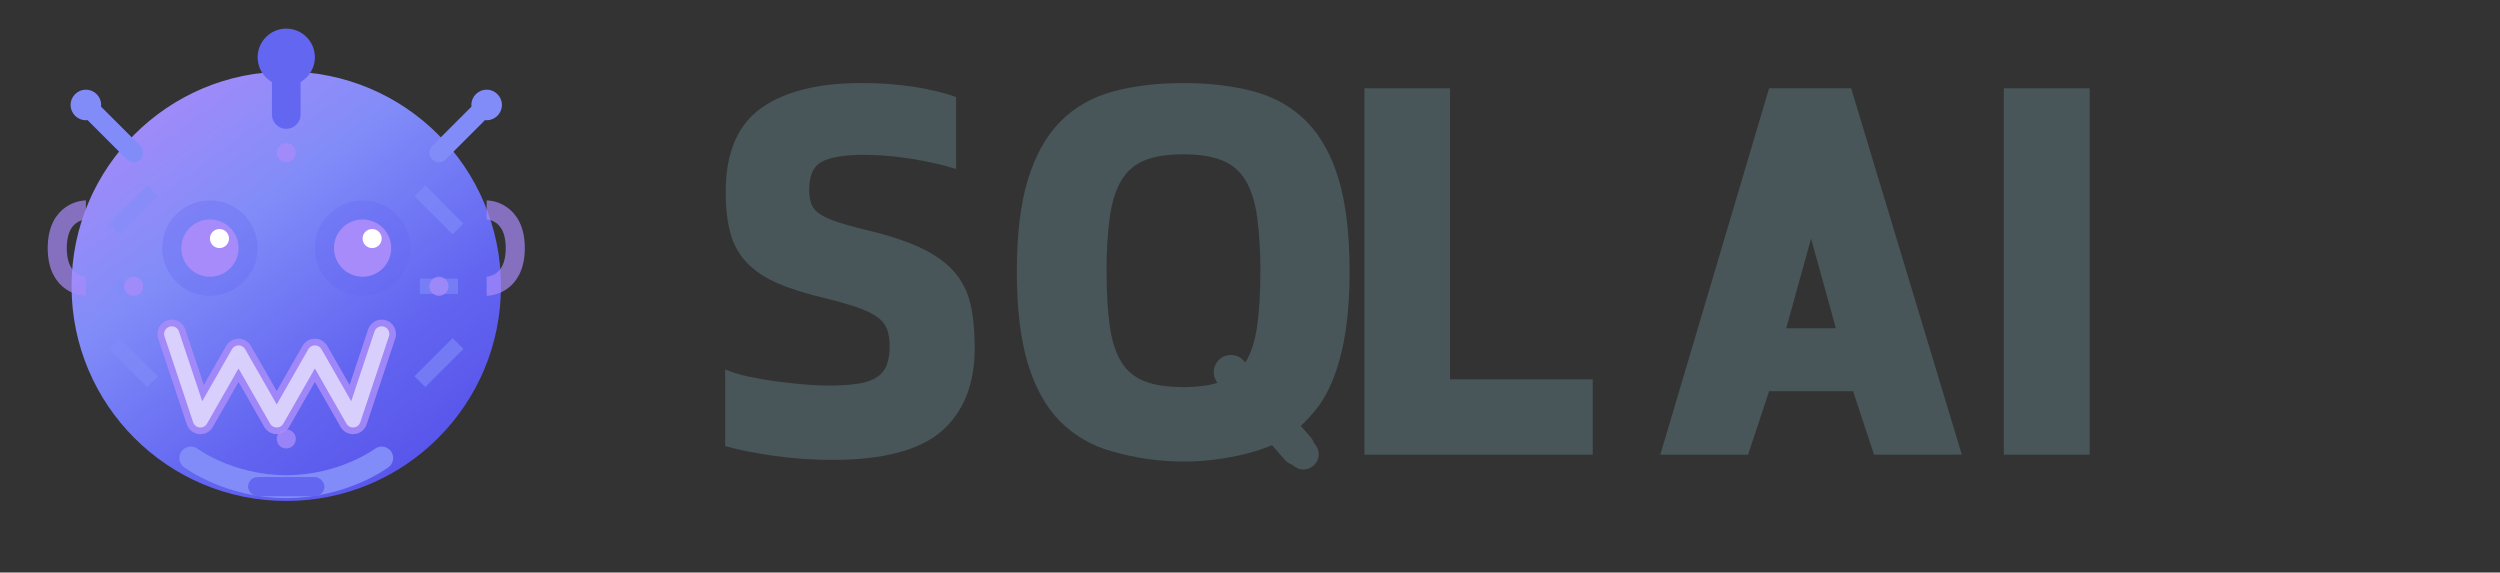 <svg xmlns="http://www.w3.org/2000/svg" width="131" height="30" viewBox="0 0 131 30" fill="none">
<rect x="0" y="0" width="131" height="30" fill="#333333" stroke="none"/>
<g clip-path="url(#clip0_477_6686)">
<!-- 科技感机器人头部 -->
<circle cx="15" cy="15" r="11" fill="url(#paint0_linear_477_6686)" stroke="url(#paint1_linear_477_6686)" stroke-width="0.5"/>

<!-- 科技感天线 -->
<path d="M15 4L15 6" stroke="#6366F1" stroke-width="1.5" stroke-linecap="round"/>
<circle cx="15" cy="3" r="1.5" fill="#6366F1"/>

<!-- 左右天线装饰 -->
<path d="M7 8L5 6" stroke="#818CF8" stroke-width="1" stroke-linecap="round"/>
<circle cx="4.5" cy="5.5" r="0.8" fill="#818CF8"/>
<path d="M23 8L25 6" stroke="#818CF8" stroke-width="1" stroke-linecap="round"/>
<circle cx="25.5" cy="5.5" r="0.8" fill="#818CF8"/>

<!-- 科技感眼睛 - 发光效果 -->
<circle cx="11" cy="13" r="2.5" fill="#6366F1" opacity="0.3"/>
<circle cx="11" cy="13" r="1.5" fill="#A78BFA"/>
<circle cx="11.5" cy="12.5" r="0.5" fill="#FFFFFF"/>

<circle cx="19" cy="13" r="2.5" fill="#6366F1" opacity="0.3"/>
<circle cx="19" cy="13" r="1.5" fill="#A78BFA"/>
<circle cx="19.5" cy="12.5" r="0.5" fill="#FFFFFF"/>

<!-- W字形核心能量标识 -->
<path d="M9 17.5L10.5 22L12.5 18.5L14.5 22L16.5 18.5L18.5 22L20 17.5" stroke="#A78BFA" stroke-width="1.5" stroke-linecap="round" stroke-linejoin="round" fill="none" opacity="0.9"/>
<path d="M9 17.5L10.5 22L12.5 18.5L14.5 22L16.5 18.5L18.5 22L20 17.5" stroke="#FFFFFF" stroke-width="0.8" stroke-linecap="round" stroke-linejoin="round" fill="none" opacity="0.6"/>

<!-- 科技电路纹理 -->
<path d="M6 15L8 15M22 15L24 15" stroke="#818CF8" stroke-width="0.8" opacity="0.6"/>
<path d="M8 10L6 12M22 10L24 12" stroke="#818CF8" stroke-width="0.8" opacity="0.6"/>
<path d="M8 20L6 18M22 20L24 18" stroke="#818CF8" stroke-width="0.8" opacity="0.6"/>

<!-- 底部科技装饰 -->
<path d="M10 24C10 24 12 25.5 15 25.5C18 25.5 20 24 20 24" stroke="#818CF8" stroke-width="1.2" stroke-linecap="round" fill="none"/>
<rect x="13" y="25" width="4" height="1" rx="0.5" fill="#6366F1"/>

<!-- 左右科技装饰 -->
<path d="M4.5 15C4.5 15 3 15 3 13C3 11 4.5 11 4.5 11" stroke="#A78BFA" stroke-width="1" fill="none" opacity="0.7"/>
<path d="M25.5 15C25.5 15 27 15 27 13C27 11 25.5 11 25.5 11" stroke="#A78BFA" stroke-width="1" fill="none" opacity="0.7"/>

<!-- 能量点缀 -->
<circle cx="7" cy="15" r="0.5" fill="#A78BFA" opacity="0.8"/>
<circle cx="23" cy="15" r="0.5" fill="#A78BFA" opacity="0.8"/>
<circle cx="15" cy="8" r="0.5" fill="#A78BFA" opacity="0.8"/>
<circle cx="15" cy="23" r="0.5" fill="#A78BFA" opacity="0.8"/>

<!-- S 字母 -->
<path d="M49.986 14.226C49.565 13.748 48.979 13.331 48.246 12.986C47.523 12.648 46.586 12.338 45.46 12.065C44.78 11.904 44.225 11.75 43.811 11.608C43.406 11.471 43.096 11.32 42.887 11.161C42.712 11.039 42.578 10.866 42.503 10.666C42.432 10.43 42.399 10.184 42.404 9.937C42.404 9.206 42.609 8.735 43.029 8.496C43.477 8.242 44.226 8.113 45.255 8.113C45.644 8.113 46.063 8.131 46.5 8.167C46.936 8.203 47.373 8.257 47.799 8.328C48.229 8.4 48.627 8.477 48.981 8.557C49.333 8.636 49.629 8.712 49.862 8.784L50.099 8.856V5.086L49.977 5.042C49.462 4.858 48.782 4.696 47.954 4.559C47.007 4.414 46.05 4.345 45.093 4.353C42.879 4.353 41.134 4.789 39.907 5.648C38.66 6.522 38.027 8.002 38.027 10.046C38.027 10.909 38.111 11.647 38.278 12.24C38.436 12.826 38.741 13.362 39.163 13.797C39.576 14.22 40.129 14.581 40.808 14.869C41.474 15.153 42.327 15.416 43.341 15.652C43.926 15.792 44.503 15.962 45.07 16.162C45.491 16.317 45.82 16.489 46.047 16.674C46.247 16.829 46.401 17.036 46.491 17.272C46.581 17.55 46.623 17.841 46.616 18.133C46.625 18.471 46.574 18.807 46.465 19.127C46.372 19.38 46.201 19.596 45.978 19.746C45.739 19.911 45.417 20.028 45.022 20.096C44.516 20.173 44.005 20.208 43.494 20.202C43.013 20.202 42.522 20.179 42.034 20.134C41.543 20.09 41.058 20.036 40.593 19.973C40.127 19.91 39.686 19.833 39.279 19.744C38.929 19.672 38.585 19.575 38.248 19.453L38 19.36V23.374L38.134 23.412C38.718 23.576 39.514 23.733 40.501 23.878C41.546 24.028 42.601 24.101 43.657 24.097C46.273 24.097 48.182 23.594 49.331 22.601C50.488 21.601 51.075 20.134 51.075 18.242C51.075 17.346 51.001 16.57 50.853 15.934C50.712 15.301 50.413 14.713 49.986 14.226Z" fill="#485559"/>

<!-- Q 字母 - 更靠近L -->
<path d="M62 4.353C60.636 4.353 59.398 4.502 58.321 4.794C57.228 5.091 56.298 5.623 55.556 6.375C54.816 7.126 54.245 8.151 53.858 9.423C53.475 10.683 53.281 12.298 53.281 14.225C53.281 16.134 53.471 17.74 53.844 18.999C54.221 20.27 54.783 21.296 55.515 22.047C56.266 22.81 57.205 23.36 58.238 23.642C59.505 24.012 60.82 24.196 62.14 24.185C63.812 24.185 66.722 23.705 67.953 22.524C68.507 21.992 69.07 21.428 69.477 20.676C69.882 19.93 70.193 19.013 70.404 17.951C70.613 16.894 70.719 15.64 70.719 14.225C70.719 12.299 70.529 10.684 70.156 9.423C69.778 8.152 69.211 7.127 68.471 6.375C67.729 5.623 66.799 5.091 65.706 4.794C64.628 4.502 63.381 4.353 62 4.353ZM59.957 8.411C60.474 8.195 61.162 8.086 62 8.086C62.838 8.086 63.531 8.196 64.057 8.412C64.558 8.613 64.979 8.973 65.257 9.436C65.549 9.919 65.755 10.558 65.869 11.335C65.995 12.293 66.053 13.259 66.043 14.226C66.043 15.368 65.985 16.345 65.869 17.129C65.756 17.897 65.55 18.521 65.259 18.985C64.977 19.435 64.556 19.781 64.06 19.97C63.533 20.178 62.84 20.283 62 20.283C61.16 20.283 60.472 20.178 59.955 19.971C59.464 19.779 59.047 19.433 58.769 18.985C58.476 18.521 58.271 17.896 58.158 17.129C58.042 16.348 57.984 15.371 57.984 14.226C57.974 13.259 58.032 12.293 58.158 11.335C58.271 10.558 58.477 9.919 58.77 9.436C59.045 8.975 59.461 8.615 59.957 8.411Z" fill="#485559"/>
<!-- Q的尾巴 -->
<path d="M64.5 19.5L68 23.5" stroke="#485559" stroke-width="1.8" stroke-linecap="round"/>
<circle cx="68.3" cy="23.8" r="0.8" fill="#485559"/>

<!-- L 字母 - 紧凑排列 -->
<path d="M75.982 4.625H71.496V23.826H83.461V19.875H75.982V4.625Z" fill="#485559"/>

<!-- A 字母 - 增大间距 -->
<path d="M97 4.625H92.7L87 23.826H91.6L92.7 20.5H97.1L98.2 23.826H102.8L97 4.625ZM93.6 17.2L94.9 12.5L96.2 17.2H93.6Z" fill="#485559"/>

<!-- I 字母 -->
<path d="M105 4.625H109.5V23.826H105V4.625Z" fill="#485559"/>
</g>
<defs>
<linearGradient id="paint0_linear_477_6686" x1="6.65" y1="4.441" x2="25.099" y2="29.249" gradientUnits="userSpaceOnUse">
<stop stop-color="#A78BFA"/>
<stop offset="0.3" stop-color="#818CF8"/>
<stop offset="0.6" stop-color="#6366F1"/>
<stop offset="1" stop-color="#4F46E5"/>
</linearGradient>
<linearGradient id="paint1_linear_477_6686" x1="6.65" y1="4.441" x2="25.099" y2="29.249" gradientUnits="userSpaceOnUse">
<stop stop-color="#A78BFA"/>
<stop offset="0.3" stop-color="#818CF8"/>
<stop offset="0.6" stop-color="#6366F1"/>
<stop offset="1" stop-color="#4F46E5"/>
</linearGradient>
<clipPath id="clip0_477_6686">
<rect width="131" height="30" fill="white"/>
</clipPath>
</defs>
</svg>